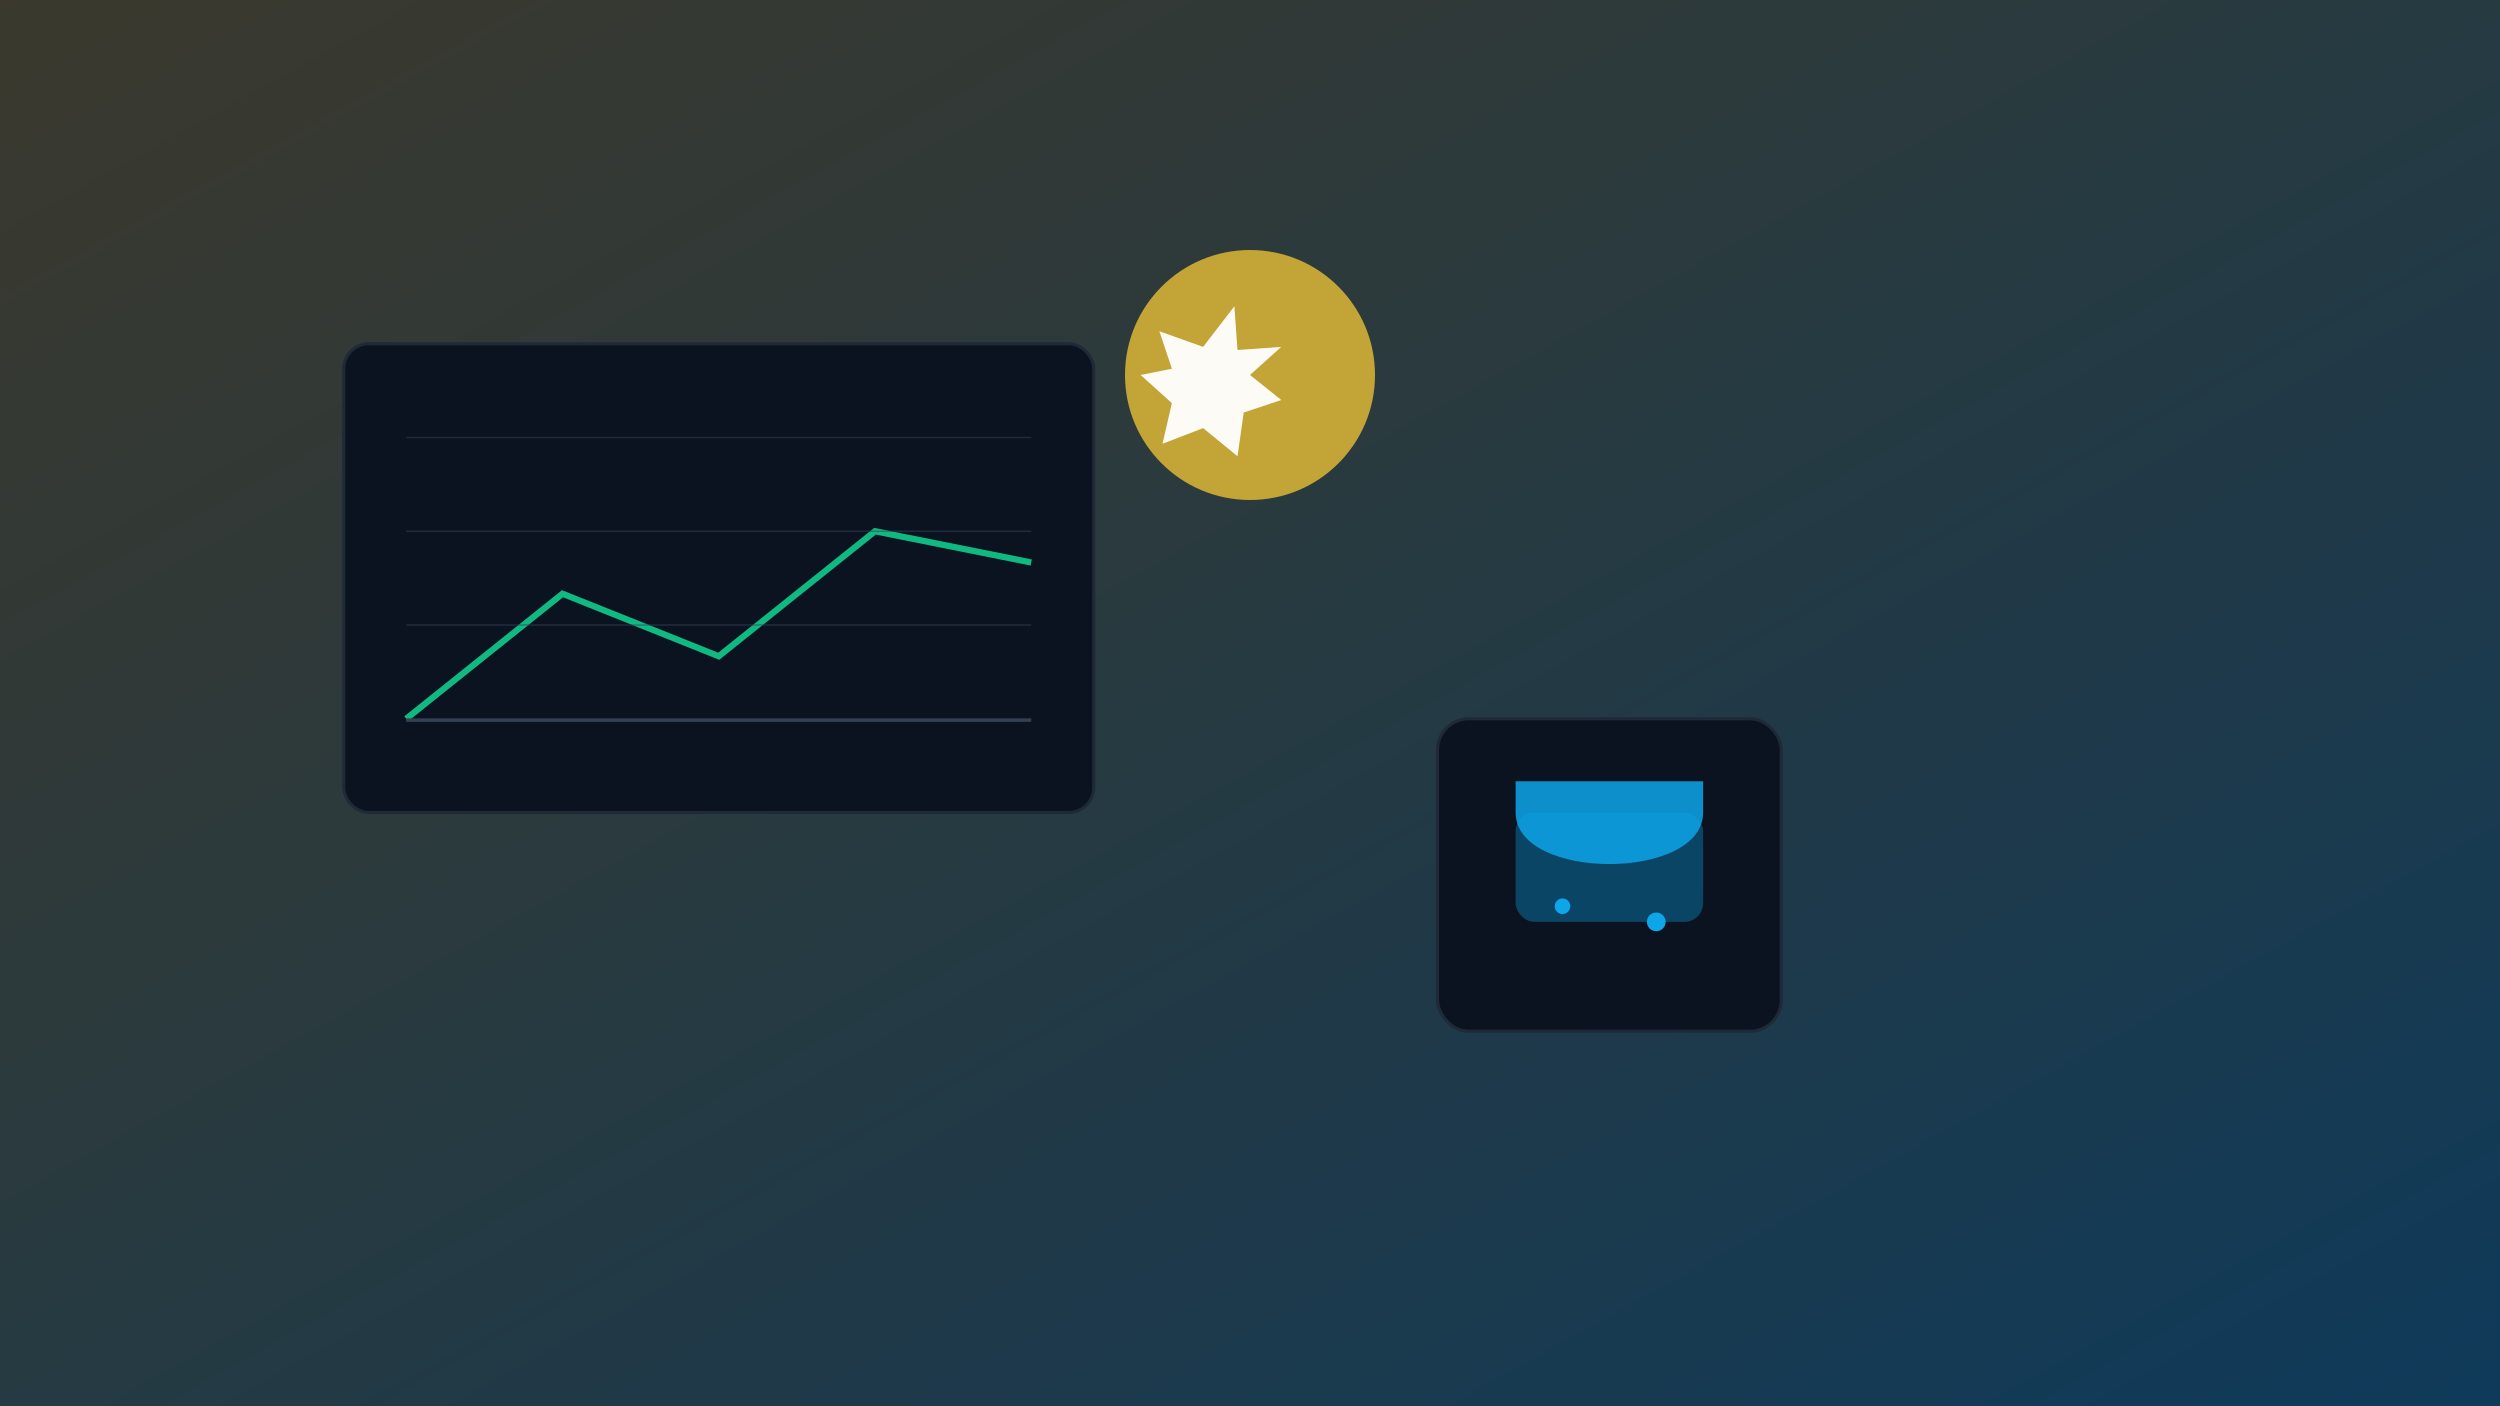 <svg xmlns="http://www.w3.org/2000/svg" width="1600" height="900" viewBox="0 0 1600 900">
  <defs>
    <linearGradient id="g3" x1="0" y1="0" x2="1" y2="1">
      <stop offset="0%" stop-color="#d4af37" stop-opacity="0.22"/>
      <stop offset="100%" stop-color="#0ea5e9" stop-opacity="0.25"/>
    </linearGradient>
  </defs>

  <rect width="100%" height="100%" fill="#0f172a"/>
  <rect width="100%" height="100%" fill="url(#g3)"/>

  <!-- Chart panel -->
  <g transform="translate(220,220)">
    <rect x="0" y="0" width="480" height="300" rx="16" fill="#0b1220" stroke="#1f2937" stroke-width="2"/>
    <path d="M40 240 L140 160 L240 200 L340 120 L440 140" fill="none" stroke="#10b981" stroke-width="4"/>
    <g stroke="#334155" stroke-width="1" opacity=".5">
      <line x1="40" y1="60" x2="440" y2="60"/>
      <line x1="40" y1="120" x2="440" y2="120"/>
      <line x1="40" y1="180" x2="440" y2="180"/>
      <line x1="40" y1="240" x2="440" y2="240"/>
    </g>
    <rect x="40" y="240" width="400" height="2" fill="#334155"/>
  </g>

  <!-- Badge (certificate) -->
  <g transform="translate(800,240)">
    <circle cx="0" cy="0" r="80" fill="#d4af37" opacity=".9"/>
    <polygon points="-70,0 -50,18 -56,44 -30,34 -8,52 -4,24 20,16 0,0 20,-18 -8,-16 -10,-44 -30,-18 -58,-28 -50,-4" fill="#fff" opacity=".95"/>
  </g>

  <!-- Lab beaker -->
  <g transform="translate(920,460)">
    <rect x="0" y="0" width="220" height="200" rx="20" fill="#0b1220" stroke="#1f2937" stroke-width="2"/>
    <path d="M50 40 h120 v20 c0 44 -120 44 -120 0z" fill="#0ea5e9" opacity=".85"/>
    <rect x="50" y="60" width="120" height="70" rx="12" fill="#0ea5e9" opacity=".35"/>
    <circle cx="140" cy="130" r="6" fill="#0ea5e9"/>
    <circle cx="80" cy="120" r="5" fill="#0ea5e9"/>
  </g>
</svg>